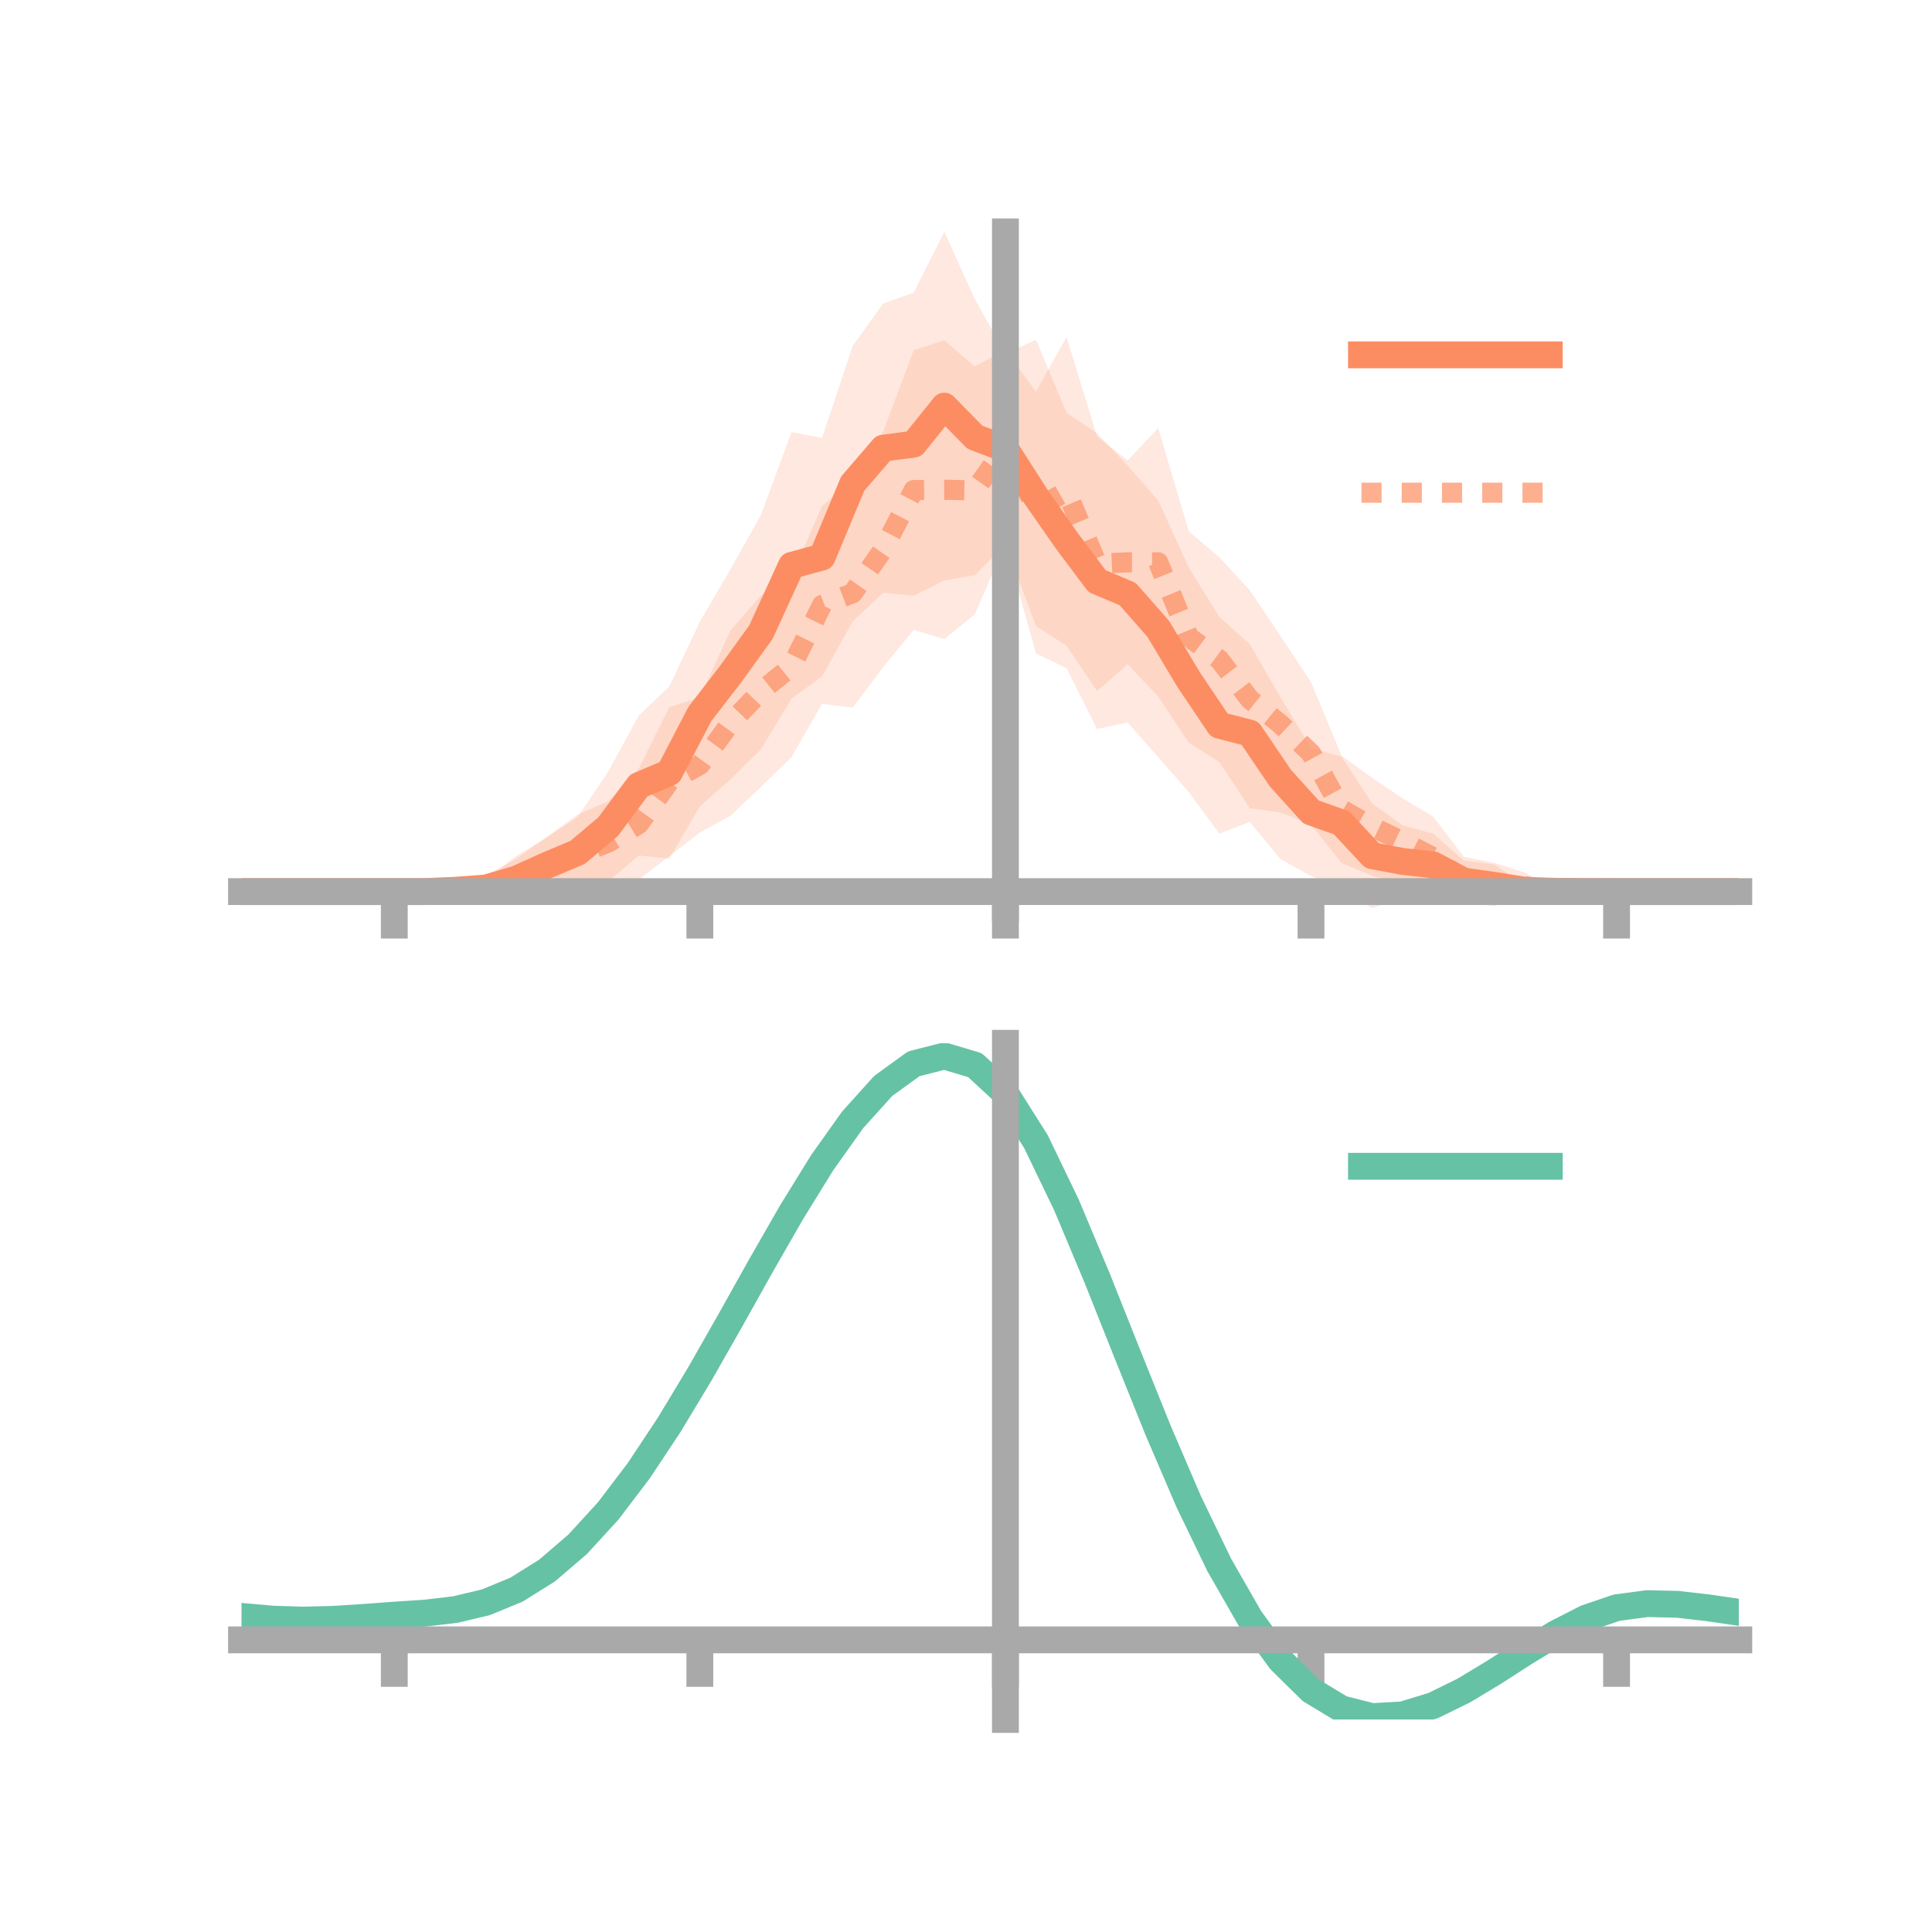<?xml version="1.0" encoding="utf-8" standalone="no"?>
<!DOCTYPE svg PUBLIC "-//W3C//DTD SVG 1.1//EN"
  "http://www.w3.org/Graphics/SVG/1.1/DTD/svg11.dtd">
<!-- Created with matplotlib (https://matplotlib.org/) -->
<svg height="144pt" version="1.1" viewBox="0 0 144 144" width="144pt" xmlns="http://www.w3.org/2000/svg" xmlns:xlink="http://www.w3.org/1999/xlink">
 <defs>
  <style type="text/css">*{stroke-linecap:butt;stroke-linejoin:round;}</style>
 </defs>
 <g id="figure_1">
  <g id="patch_1">
   <path d="M 0 144 
L 144 144 
L 144 0 
L 0 0 
z
" style="fill:none;"/>
  </g>
  <g id="axes_1">
   <g id="patch_2">
    <path d="M 18 67.68 
L 129.6 67.68 
L 129.6 17.28 
L 18 17.28 
z
" style="fill:none;"/>
   </g>
   <g id="PolyCollection_1">
    <path clip-path="url(#p76e0e36108)" d="M 18 66.455 
L 18 66.455 
L 20.278 66.455 
L 22.555 66.455 
L 24.833 66.455 
L 27.11 66.455 
L 29.388 66.455 
L 31.665 66.454 
L 33.943 65.963 
L 36.22 65.565 
L 38.498 63.791 
L 40.776 62.41 
L 43.053 60.903 
L 45.331 57.516 
L 47.608 53.341 
L 49.886 51.167 
L 52.163 46.334 
L 54.441 42.44 
L 56.718 38.378 
L 58.996 32.21 
L 61.273 32.637 
L 63.551 25.791 
L 65.829 22.623 
L 68.106 21.811 
L 70.384 17.28 
L 72.661 22.309 
L 74.939 26.36 
L 77.216 25.324 
L 79.494 30.765 
L 81.771 32.304 
L 84.049 34.708 
L 86.327 37.307 
L 88.604 42.309 
L 90.882 45.978 
L 93.159 48.023 
L 95.437 51.975 
L 97.714 55.745 
L 99.992 56.406 
L 102.269 59.881 
L 104.547 61.519 
L 106.824 62.14 
L 109.102 64.132 
L 111.38 64.442 
L 113.657 65.997 
L 115.935 66.281 
L 118.212 66.404 
L 120.49 66.455 
L 122.767 66.455 
L 125.045 66.455 
L 127.322 66.455 
L 129.6 66.455 
L 129.6 66.455 
L 129.6 66.455 
L 127.322 66.455 
L 125.045 66.455 
L 122.767 66.455 
L 120.49 66.455 
L 118.212 66.489 
L 115.935 66.588 
L 113.657 66.711 
L 111.38 67.547 
L 109.102 67.204 
L 106.824 66.789 
L 104.547 66.89 
L 102.269 67.68 
L 99.992 66.254 
L 97.714 65.296 
L 95.437 64.028 
L 93.159 61.264 
L 90.882 62.136 
L 88.604 59.034 
L 86.327 56.432 
L 84.049 53.847 
L 81.771 54.336 
L 79.494 49.8 
L 77.216 48.701 
L 74.939 40.549 
L 72.661 42.872 
L 70.384 43.257 
L 68.106 44.397 
L 65.829 44.184 
L 63.551 46.316 
L 61.273 50.407 
L 58.996 52.07 
L 56.718 55.839 
L 54.441 58.092 
L 52.163 60.098 
L 49.886 63.999 
L 47.608 63.76 
L 45.331 65.703 
L 43.053 66.163 
L 40.776 66.573 
L 38.498 67.252 
L 36.22 66.803 
L 33.943 66.743 
L 31.665 66.455 
L 29.388 66.455 
L 27.11 66.455 
L 24.833 66.455 
L 22.555 66.455 
L 20.278 66.455 
L 18 66.455 
z
" style="fill:#fc8d62;fill-opacity:0.2;"/>
   </g>
   <g id="PolyCollection_2">
    <path clip-path="url(#p76e0e36108)" d="M 18 66.455 
L 18 66.455 
L 20.278 66.455 
L 22.555 66.455 
L 24.833 66.455 
L 27.11 66.455 
L 29.388 66.452 
L 31.665 66.377 
L 33.943 65.637 
L 36.22 65.218 
L 38.498 64.006 
L 40.776 62.362 
L 43.053 60.71 
L 45.331 59.739 
L 47.608 57.292 
L 49.886 52.717 
L 52.163 51.968 
L 54.441 47.008 
L 56.718 44.385 
L 58.996 42.944 
L 61.273 37.722 
L 63.551 35.693 
L 65.829 32.169 
L 68.106 26.106 
L 70.384 25.366 
L 72.661 27.319 
L 74.939 26.063 
L 77.216 29.192 
L 79.494 25.124 
L 81.771 32.547 
L 84.049 34.317 
L 86.327 31.918 
L 88.604 39.604 
L 90.882 41.532 
L 93.159 44.013 
L 95.437 47.407 
L 97.714 50.843 
L 99.992 56.332 
L 102.269 57.972 
L 104.547 59.507 
L 106.824 60.873 
L 109.102 63.852 
L 111.38 64.312 
L 113.657 65.037 
L 115.935 66.293 
L 118.212 66.453 
L 120.49 66.455 
L 122.767 66.455 
L 125.045 66.455 
L 127.322 66.455 
L 129.6 66.455 
L 129.6 66.455 
L 129.6 66.455 
L 127.322 66.455 
L 125.045 66.455 
L 122.767 66.455 
L 120.49 66.455 
L 118.212 66.456 
L 115.935 66.658 
L 113.657 67.061 
L 111.38 67.335 
L 109.102 67.294 
L 106.824 66.921 
L 104.547 65.938 
L 102.269 65.27 
L 99.992 64.319 
L 97.714 61.444 
L 95.437 60.55 
L 93.159 60.247 
L 90.882 56.794 
L 88.604 55.345 
L 86.327 51.912 
L 84.049 49.509 
L 81.771 51.502 
L 79.494 48.126 
L 77.216 46.667 
L 74.939 40.536 
L 72.661 45.78 
L 70.384 47.641 
L 68.106 46.948 
L 65.829 49.724 
L 63.551 52.744 
L 61.273 52.455 
L 58.996 56.427 
L 56.718 58.651 
L 54.441 60.803 
L 52.163 62.062 
L 49.886 63.808 
L 47.608 65.562 
L 45.331 65.855 
L 43.053 66.711 
L 40.776 66.916 
L 38.498 67.34 
L 36.22 67.103 
L 33.943 66.901 
L 31.665 66.513 
L 29.388 66.457 
L 27.11 66.455 
L 24.833 66.455 
L 22.555 66.455 
L 20.278 66.455 
L 18 66.455 
z
" style="fill:#fc8d62;fill-opacity:0.2;"/>
   </g>
   <g id="matplotlib.axis_1">
    <g id="xtick_1">
     <g id="line2d_1">
      <defs>
       <path d="M 0 0 
L 0 3.5 
" id="ma3a0d9cfe7" style="stroke:#a9a9a9;stroke-width:2;"/>
      </defs>
      <g>
       <use style="fill:#a9a9a9;stroke:#a9a9a9;stroke-width:2;" x="29.388" xlink:href="#ma3a0d9cfe7" y="66.455"/>
      </g>
     </g>
    </g>
    <g id="xtick_2">
     <g id="line2d_2">
      <g>
       <use style="fill:#a9a9a9;stroke:#a9a9a9;stroke-width:2;" x="52.163" xlink:href="#ma3a0d9cfe7" y="66.455"/>
      </g>
     </g>
    </g>
    <g id="xtick_3">
     <g id="line2d_3">
      <g>
       <use style="fill:#a9a9a9;stroke:#a9a9a9;stroke-width:2;" x="74.939" xlink:href="#ma3a0d9cfe7" y="66.455"/>
      </g>
     </g>
    </g>
    <g id="xtick_4">
     <g id="line2d_4">
      <g>
       <use style="fill:#a9a9a9;stroke:#a9a9a9;stroke-width:2;" x="97.714" xlink:href="#ma3a0d9cfe7" y="66.455"/>
      </g>
     </g>
    </g>
    <g id="xtick_5">
     <g id="line2d_5">
      <g>
       <use style="fill:#a9a9a9;stroke:#a9a9a9;stroke-width:2;" x="120.49" xlink:href="#ma3a0d9cfe7" y="66.455"/>
      </g>
     </g>
    </g>
   </g>
   <g id="matplotlib.axis_2"/>
   <g id="line2d_6">
    <path clip-path="url(#p76e0e36108)" d="M 18 66.455 
L 20.278 66.455 
L 22.555 66.455 
L 24.833 66.455 
L 27.11 66.455 
L 29.388 66.455 
L 31.665 66.455 
L 33.943 66.353 
L 36.22 66.184 
L 38.498 65.522 
L 40.776 64.492 
L 43.053 63.533 
L 45.331 61.609 
L 47.608 58.551 
L 49.886 57.583 
L 52.163 53.216 
L 54.441 50.266 
L 56.718 47.109 
L 58.996 42.14 
L 61.273 41.522 
L 63.551 36.054 
L 65.829 33.404 
L 68.106 33.104 
L 70.384 30.269 
L 72.661 32.59 
L 74.939 33.455 
L 77.216 37.013 
L 79.494 40.283 
L 81.771 43.32 
L 84.049 44.277 
L 86.327 46.869 
L 88.604 50.672 
L 90.882 54.057 
L 93.159 54.643 
L 95.437 58.001 
L 97.714 60.52 
L 99.992 61.33 
L 102.269 63.78 
L 104.547 64.205 
L 106.824 64.465 
L 109.102 65.668 
L 111.38 65.994 
L 113.657 66.354 
L 115.935 66.434 
L 118.212 66.447 
L 120.49 66.455 
L 122.767 66.455 
L 125.045 66.455 
L 127.322 66.455 
L 129.6 66.455 
" style="fill:none;stroke:#fc8d62;stroke-linecap:square;stroke-width:2;"/>
   </g>
   <g id="line2d_7">
    <path clip-path="url(#p76e0e36108)" d="M 18 66.455 
L 20.278 66.455 
L 22.555 66.455 
L 24.833 66.455 
L 27.11 66.455 
L 29.388 66.454 
L 31.665 66.445 
L 33.943 66.269 
L 36.22 66.161 
L 38.498 65.673 
L 40.776 64.639 
L 43.053 63.71 
L 45.331 62.797 
L 47.608 61.427 
L 49.886 58.263 
L 52.163 57.015 
L 54.441 53.906 
L 56.718 51.518 
L 58.996 49.685 
L 61.273 45.089 
L 63.551 44.218 
L 65.829 40.947 
L 68.106 36.527 
L 70.384 36.504 
L 72.661 36.55 
L 74.939 33.299 
L 77.216 37.929 
L 79.494 36.625 
L 81.771 42.024 
L 84.049 41.913 
L 86.327 41.915 
L 88.604 47.475 
L 90.882 49.163 
L 93.159 52.13 
L 95.437 53.979 
L 97.714 56.143 
L 99.992 60.325 
L 102.269 61.621 
L 104.547 62.723 
L 106.824 63.897 
L 109.102 65.573 
L 111.38 65.823 
L 113.657 66.049 
L 115.935 66.476 
L 118.212 66.455 
L 120.49 66.455 
L 122.767 66.455 
L 125.045 66.455 
L 127.322 66.455 
L 129.6 66.455 
" style="fill:none;stroke:#fc8d62;stroke-dasharray:1.5,1.5;stroke-dashoffset:0;stroke-opacity:0.7;stroke-width:1.5;"/>
   </g>
   <g id="patch_3">
    <path d="M 74.939 67.68 
L 74.939 17.28 
" style="fill:none;stroke:#a9a9a9;stroke-linecap:square;stroke-linejoin:miter;stroke-width:2;"/>
   </g>
   <g id="patch_4">
    <path d="M 129.6 67.68 
L 129.6 17.28 
" style="fill:none;"/>
   </g>
   <g id="patch_5">
    <path d="M 18 66.455 
L 129.6 66.455 
" style="fill:none;stroke:#a9a9a9;stroke-linecap:square;stroke-linejoin:miter;stroke-width:2;"/>
   </g>
   <g id="patch_6">
    <path d="M 18 17.28 
L 129.6 17.28 
" style="fill:none;"/>
   </g>
   <g id="legend_1">
    <g id="line2d_8">
     <path d="M 101.475 26.449 
L 115.475 26.449 
" style="fill:none;stroke:#fc8d62;stroke-linecap:square;stroke-width:2;"/>
    </g>
    <g id="line2d_9"/>
    <g id="text_1">
     <!--   -->
     <g transform="translate(121.075 28.899)scale(0.07 -0.07)">
      <defs>
       <path id="DejaVuSans-32"/>
      </defs>
      <use xlink:href="#DejaVuSans-32"/>
     </g>
    </g>
    <g id="line2d_10">
     <path d="M 101.475 36.724 
L 115.475 36.724 
" style="fill:none;stroke:#fc8d62;stroke-dasharray:1.5,1.5;stroke-dashoffset:0;stroke-opacity:0.7;stroke-width:1.5;"/>
    </g>
    <g id="line2d_11"/>
    <g id="text_2">
     <!--   -->
     <g transform="translate(121.075 39.174)scale(0.07 -0.07)">
      <use xlink:href="#DejaVuSans-32"/>
     </g>
    </g>
   </g>
  </g>
  <g id="axes_2">
   <g id="patch_7">
    <path d="M 18 128.16 
L 129.6 128.16 
L 129.6 77.76 
L 18 77.76 
z
" style="fill:none;"/>
   </g>
   <g id="PolyCollection_3">
    <path clip-path="url(#pec32568567)" d="M 18 120.515 
L 18 120.435 
L 20.278 120.649 
L 22.555 120.723 
L 24.833 120.661 
L 27.11 120.506 
L 29.388 120.329 
L 31.665 120.175 
L 33.943 119.902 
L 36.22 119.353 
L 38.498 118.4 
L 40.776 116.954 
L 43.053 114.963 
L 45.331 112.42 
L 47.608 109.355 
L 49.886 105.836 
L 52.163 101.963 
L 54.441 97.867 
L 56.718 93.702 
L 58.996 89.642 
L 61.273 85.877 
L 63.551 82.605 
L 65.829 80.029 
L 68.106 78.348 
L 70.384 77.76 
L 72.661 78.449 
L 74.939 80.583 
L 77.216 84.241 
L 79.494 89.043 
L 81.771 94.551 
L 84.049 100.359 
L 86.327 106.106 
L 88.604 111.495 
L 90.882 116.29 
L 93.159 120.323 
L 95.437 123.493 
L 97.714 125.761 
L 99.992 127.149 
L 102.269 127.729 
L 104.547 127.609 
L 106.824 126.925 
L 109.102 125.827 
L 111.38 124.476 
L 113.657 123.036 
L 115.935 121.665 
L 118.212 120.517 
L 120.49 119.742 
L 122.767 119.441 
L 125.045 119.502 
L 127.322 119.772 
L 129.6 120.118 
L 129.6 120.225 
L 129.6 120.225 
L 127.322 119.905 
L 125.045 119.655 
L 122.767 119.606 
L 120.49 119.915 
L 118.212 120.7 
L 115.935 121.876 
L 113.657 123.291 
L 111.38 124.783 
L 109.102 126.181 
L 106.824 127.317 
L 104.547 128.026 
L 102.269 128.16 
L 99.992 127.591 
L 97.714 126.226 
L 95.437 124.007 
L 93.159 120.924 
L 90.882 117.015 
L 88.604 112.373 
L 86.327 107.155 
L 84.049 101.586 
L 81.771 95.953 
L 79.494 90.606 
L 77.216 85.943 
L 74.939 82.392 
L 72.661 80.324 
L 70.384 79.66 
L 68.106 80.23 
L 65.829 81.851 
L 63.551 84.329 
L 61.273 87.47 
L 58.996 91.077 
L 56.718 94.959 
L 54.441 98.937 
L 52.163 102.844 
L 49.886 106.534 
L 47.608 109.889 
L 45.331 112.813 
L 43.053 115.247 
L 40.776 117.162 
L 38.498 118.564 
L 36.22 119.494 
L 33.943 120.031 
L 31.665 120.293 
L 29.388 120.437 
L 27.11 120.597 
L 24.833 120.733 
L 22.555 120.781 
L 20.278 120.709 
L 18 120.515 
z
" style="fill:#66c2a5;fill-opacity:0.2;"/>
   </g>
   <g id="matplotlib.axis_3">
    <g id="xtick_6">
     <g id="line2d_12">
      <g>
       <use style="fill:#a9a9a9;stroke:#a9a9a9;stroke-width:2;" x="29.388" xlink:href="#ma3a0d9cfe7" y="122.225"/>
      </g>
     </g>
    </g>
    <g id="xtick_7">
     <g id="line2d_13">
      <g>
       <use style="fill:#a9a9a9;stroke:#a9a9a9;stroke-width:2;" x="52.163" xlink:href="#ma3a0d9cfe7" y="122.225"/>
      </g>
     </g>
    </g>
    <g id="xtick_8">
     <g id="line2d_14">
      <g>
       <use style="fill:#a9a9a9;stroke:#a9a9a9;stroke-width:2;" x="74.939" xlink:href="#ma3a0d9cfe7" y="122.225"/>
      </g>
     </g>
    </g>
    <g id="xtick_9">
     <g id="line2d_15">
      <g>
       <use style="fill:#a9a9a9;stroke:#a9a9a9;stroke-width:2;" x="97.714" xlink:href="#ma3a0d9cfe7" y="122.225"/>
      </g>
     </g>
    </g>
    <g id="xtick_10">
     <g id="line2d_16">
      <g>
       <use style="fill:#a9a9a9;stroke:#a9a9a9;stroke-width:2;" x="120.49" xlink:href="#ma3a0d9cfe7" y="122.225"/>
      </g>
     </g>
    </g>
   </g>
   <g id="matplotlib.axis_4"/>
   <g id="line2d_17">
    <path clip-path="url(#pec32568567)" d="M 18 120.475 
L 20.278 120.679 
L 22.555 120.752 
L 24.833 120.697 
L 27.11 120.552 
L 29.388 120.383 
L 31.665 120.234 
L 33.943 119.966 
L 36.22 119.423 
L 38.498 118.482 
L 40.776 117.058 
L 43.053 115.105 
L 45.331 112.617 
L 47.608 109.622 
L 49.886 106.185 
L 52.163 102.403 
L 54.441 98.402 
L 56.718 94.331 
L 58.996 90.359 
L 61.273 86.673 
L 63.551 83.467 
L 65.829 80.94 
L 68.106 79.289 
L 70.384 78.71 
L 72.661 79.387 
L 74.939 81.487 
L 77.216 85.092 
L 79.494 89.824 
L 81.771 95.252 
L 84.049 100.972 
L 86.327 106.631 
L 88.604 111.934 
L 90.882 116.652 
L 93.159 120.624 
L 95.437 123.75 
L 97.714 125.993 
L 99.992 127.37 
L 102.269 127.945 
L 104.547 127.818 
L 106.824 127.121 
L 109.102 126.004 
L 111.38 124.63 
L 113.657 123.164 
L 115.935 121.77 
L 118.212 120.608 
L 120.49 119.829 
L 122.767 119.524 
L 125.045 119.578 
L 127.322 119.839 
L 129.6 120.172 
" style="fill:none;stroke:#66c2a5;stroke-linecap:square;stroke-width:2;"/>
   </g>
   <g id="patch_8">
    <path d="M 74.939 128.16 
L 74.939 77.76 
" style="fill:none;stroke:#a9a9a9;stroke-linecap:square;stroke-linejoin:miter;stroke-width:2;"/>
   </g>
   <g id="patch_9">
    <path d="M 129.6 128.16 
L 129.6 77.76 
" style="fill:none;"/>
   </g>
   <g id="patch_10">
    <path d="M 18 122.225 
L 129.6 122.225 
" style="fill:none;stroke:#a9a9a9;stroke-linecap:square;stroke-linejoin:miter;stroke-width:2;"/>
   </g>
   <g id="patch_11">
    <path d="M 18 77.76 
L 129.6 77.76 
" style="fill:none;"/>
   </g>
   <g id="legend_2">
    <g id="line2d_18">
     <path d="M 101.475 86.929 
L 115.475 86.929 
" style="fill:none;stroke:#66c2a5;stroke-linecap:square;stroke-width:2;"/>
    </g>
    <g id="line2d_19"/>
    <g id="text_3">
     <!--   -->
     <g transform="translate(121.075 89.379)scale(0.07 -0.07)">
      <use xlink:href="#DejaVuSans-32"/>
     </g>
    </g>
   </g>
  </g>
 </g>
 <defs>
  <clipPath id="p76e0e36108">
   <rect height="50.4" width="111.6" x="18" y="17.28"/>
  </clipPath>
  <clipPath id="pec32568567">
   <rect height="50.4" width="111.6" x="18" y="77.76"/>
  </clipPath>
 </defs>
</svg>
